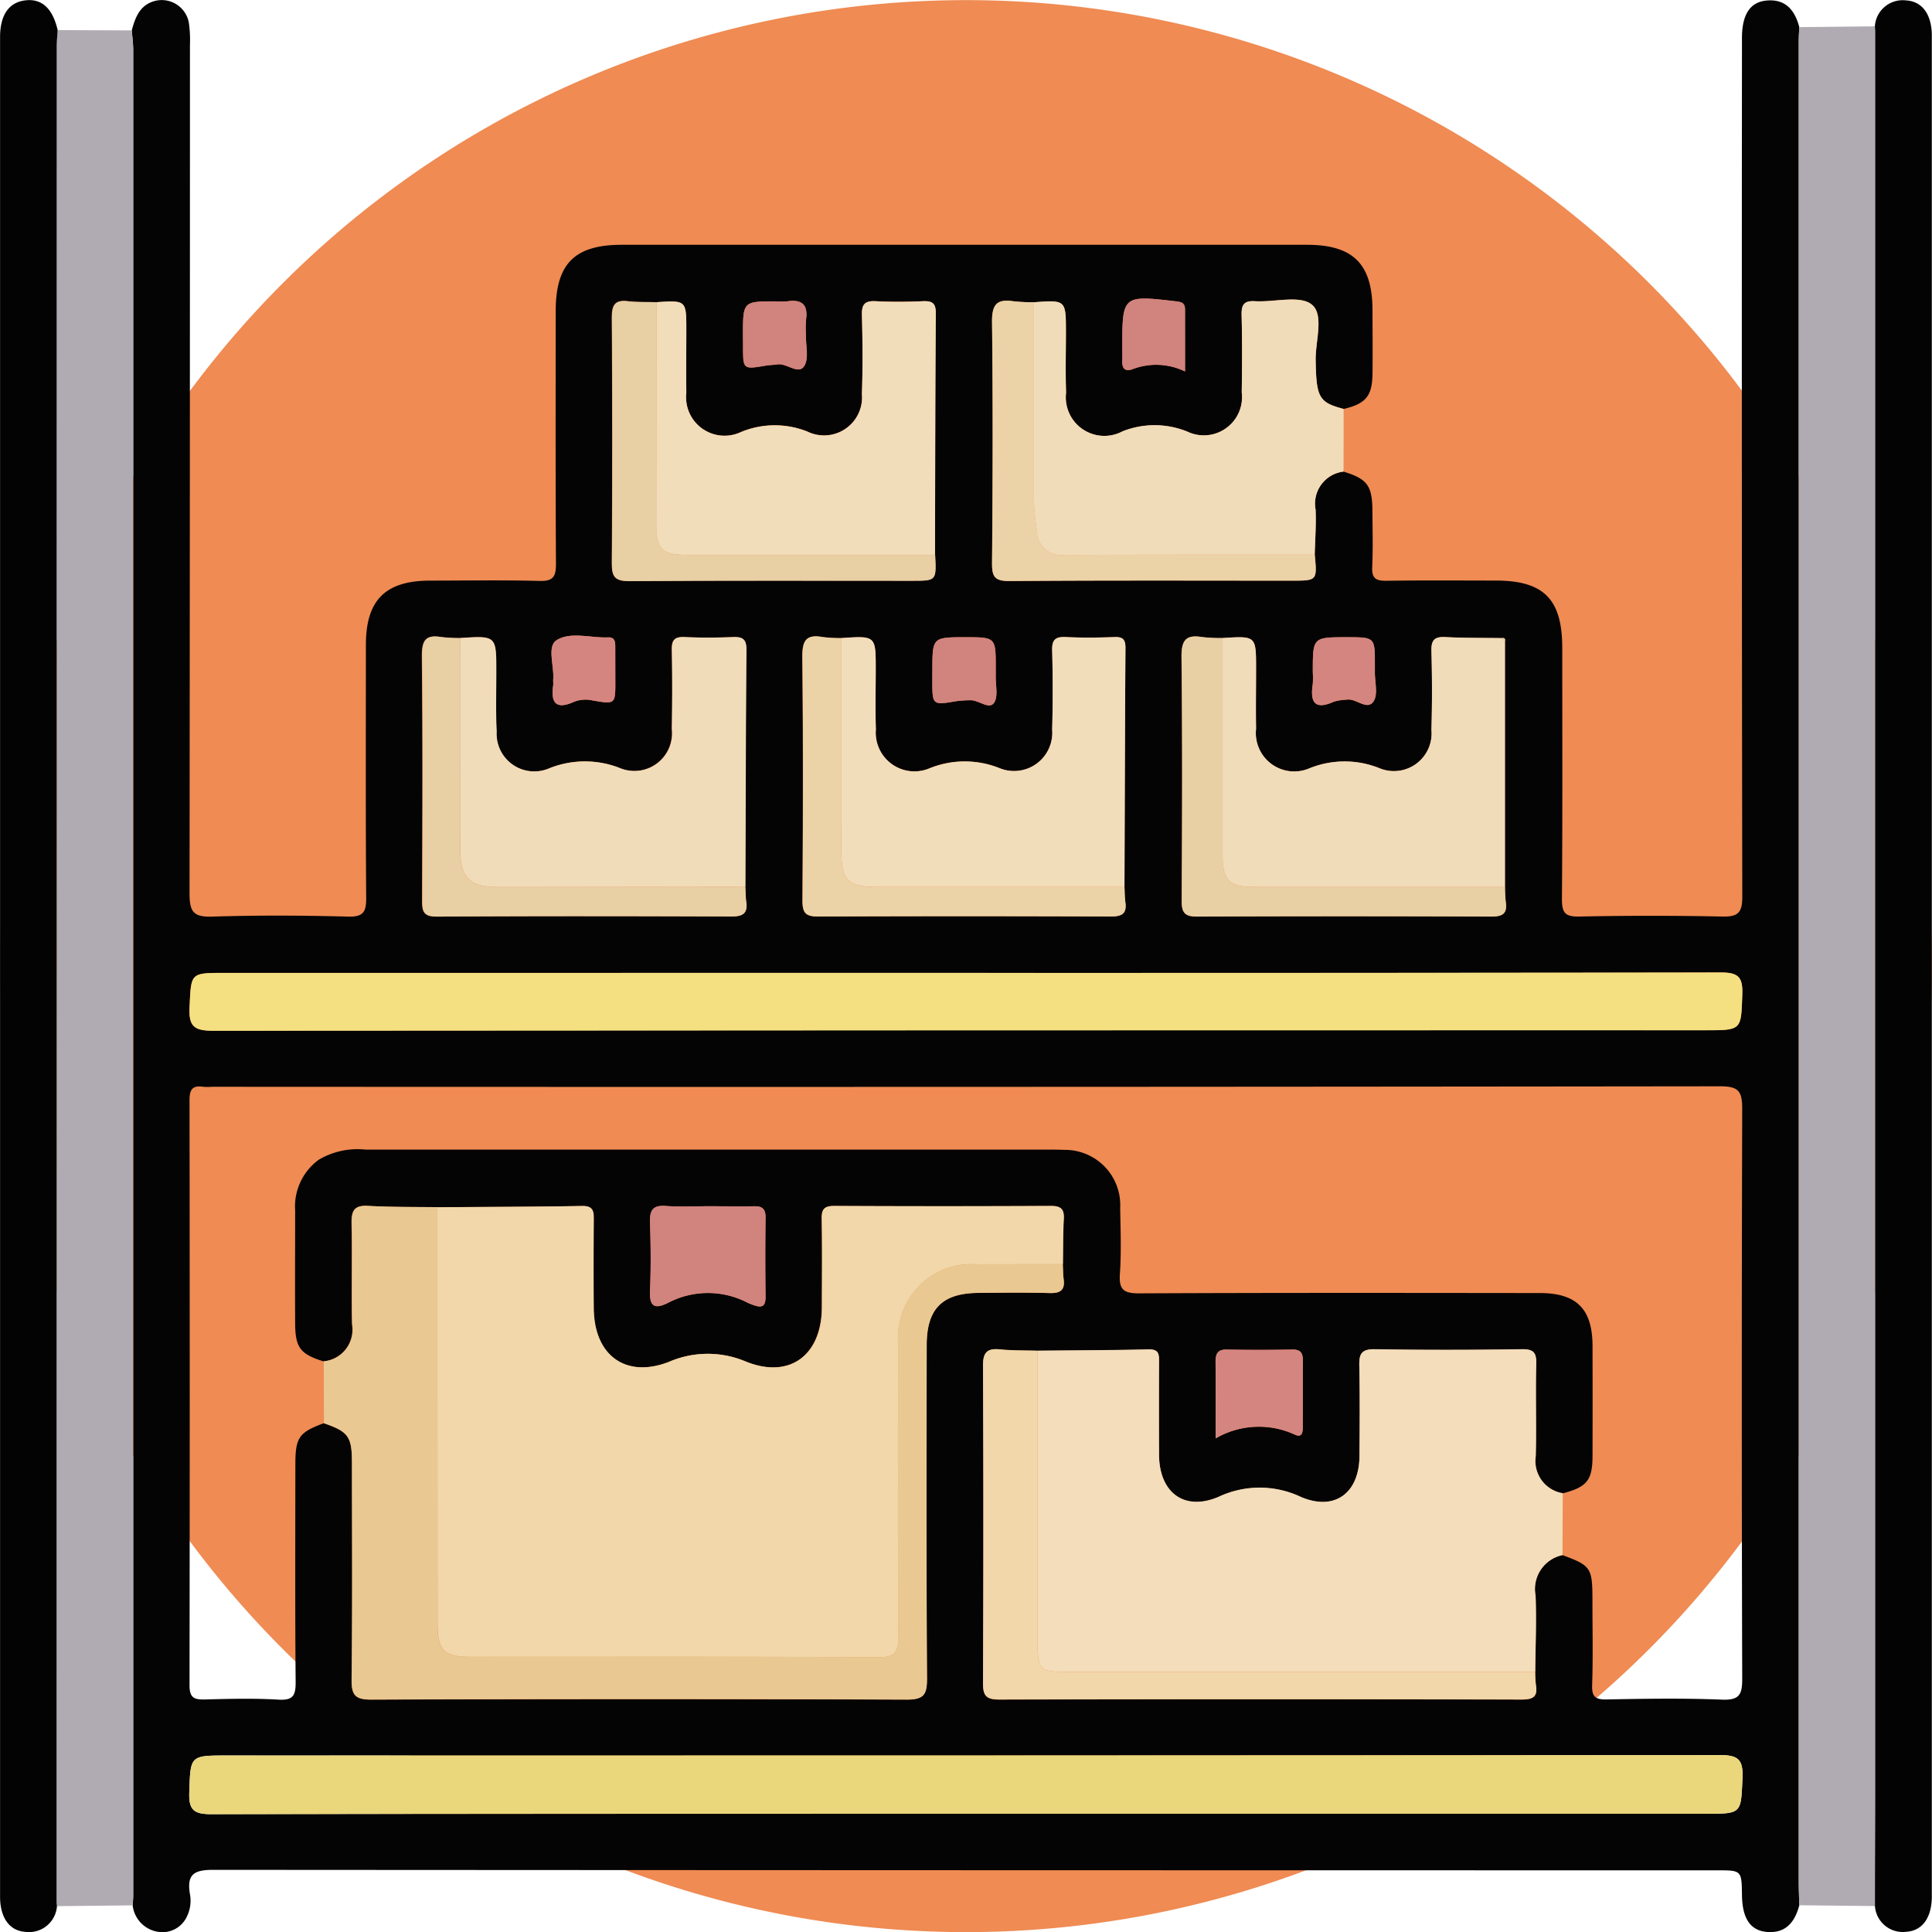 <svg xmlns="http://www.w3.org/2000/svg" width="82" height="82.004" viewBox="0 0 82 82.004">
  <g id="Grupo_962303" data-name="Grupo 962303" transform="translate(-1020 -23413.452)">
    <g id="Grupo_956688" data-name="Grupo 956688" transform="translate(717 19484.457)">
      <g id="Grupo_951854" data-name="Grupo 951854" transform="translate(303 3929)">
        <path id="Trazado_621807" data-name="Trazado 621807" d="M41,0A41,41,0,1,1,0,41,41,41,0,0,1,41,0Z" fill="#ef8b53"/>
      </g>
      <g id="Grupo_962302" data-name="Grupo 962302" transform="translate(-304.708 3287.621)">
        <path id="Trazado_634204" data-name="Trazado 634204" d="M625.136,642.663c.149-.555.343-1.077.979-1.249a1.172,1.172,0,0,1,1.443.919,5.248,5.248,0,0,1,.047.957q0,18.012-.017,36.025c0,.774.185.988.963.963,1.92-.061,3.844-.052,5.765,0,.663.017.773-.209.769-.806-.026-3.576-.014-7.152-.012-10.727,0-1.9.825-2.724,2.723-2.728,1.548,0,3.1-.028,4.644.014.581.016.7-.182.7-.722-.022-3.576-.013-7.152-.011-10.727,0-2.012.8-2.817,2.8-2.818q6.366,0,12.733,0,8.178,0,16.356,0c1.955,0,2.772.815,2.778,2.763,0,.908.013,1.815,0,2.722-.016.944-.286,1.257-1.223,1.483-1.058-.276-1.161-.49-1.188-2.067-.014-.816.368-1.934-.166-2.364-.509-.409-1.583-.094-2.406-.142-.472-.028-.582.149-.571.591.029,1.093.021,2.187.006,3.281a1.622,1.622,0,0,1-2.308,1.664,3.681,3.681,0,0,0-2.757-.01,1.637,1.637,0,0,1-2.391-1.649c-.03-.853-.007-1.707-.007-2.56,0-1.367,0-1.367-1.357-1.272a7.656,7.656,0,0,1-.875-.043c-.722-.115-.917.157-.908.889.042,3.409.033,6.819,0,10.229,0,.586.123.76.738.755,4-.031,7.994-.016,11.991-.016,1.072,0,1.072,0,.968-1.1.015-.638.067-1.279.037-1.915a1.369,1.369,0,0,1,1.183-1.614c1.011.31,1.223.592,1.231,1.66.005.8.026,1.6-.009,2.4-.021.47.155.581.6.575,1.547-.023,3.094-.01,4.642-.009,2.044,0,2.824.792,2.824,2.865,0,3.547.015,7.094-.014,10.641,0,.591.127.767.74.754q3.04-.064,6.082,0c.676.015.834-.189.833-.845q-.029-17.841-.014-35.683c0-.267,0-.533,0-.8.012-.958.342-1.481,1.034-1.549.815-.081,1.21.407,1.4,1.128-.008.185-.023.371-.023.557q0,39.1,0,78.2c0,.319.015.638.023.957-.19.721-.586,1.21-1.4,1.129-.692-.069-1.02-.592-1.033-1.553-.015-1.06-.015-1.06-1.061-1.06q-31.913,0-63.826-.02c-.807,0-1.118.185-.992,1a1.53,1.53,0,0,1-.14,1.015,1.14,1.14,0,0,1-1.122.626,1.281,1.281,0,0,1-1.163-1.135c.008-.132.024-.265.024-.4q0-39.193,0-78.387C625.193,643.191,625.156,642.927,625.136,642.663Zm42.132,36.356c.012-3.381.02-6.762.042-10.144,0-.342-.1-.472-.45-.46-.692.023-1.386.032-2.077,0-.446-.022-.6.111-.583.572q.047,1.676,0,3.355a1.624,1.624,0,0,1-2.222,1.641,3.969,3.969,0,0,0-2.98,0,1.643,1.643,0,0,1-2.281-1.654c-.028-.851-.006-1.7-.006-2.557,0-1.414,0-1.414-1.458-1.315a6,6,0,0,1-.8-.042c-.726-.131-.867.179-.86.865.037,3.44.028,6.88.006,10.32,0,.523.136.677.667.675q6.2-.032,12.4,0c.476,0,.709-.106.634-.616C667.278,679.446,667.281,679.231,667.268,679.019Zm16.15,0,0-10.409c.022-.1,0-.173-.128-.151-.8-.011-1.6,0-2.4-.043-.444-.022-.6.111-.591.575.03,1.119.033,2.24,0,3.359a1.6,1.6,0,0,1-2.219,1.625,3.964,3.964,0,0,0-2.98.019,1.63,1.63,0,0,1-2.244-1.689c-.016-.853,0-1.707,0-2.56,0-1.381,0-1.381-1.421-1.289a7.128,7.128,0,0,1-.875-.042c-.717-.12-.879.17-.872.868.039,3.436.028,6.873.007,10.31,0,.509.116.688.659.686q6.236-.033,12.472,0c.485,0,.7-.118.623-.62A6.1,6.1,0,0,1,683.418,679.017ZM647.4,654.2c-.4-.012-.8.006-1.2-.044-.587-.073-.7.188-.693.723q.033,5.2,0,10.393c0,.589.137.766.748.762,4-.029,8-.015,11.995-.015,1.033,0,1.033,0,.977-1.1.008-3.415.008-6.831.034-10.246,0-.444-.157-.534-.553-.517-.666.028-1.336.033-2,0-.455-.023-.595.127-.583.582.029,1.12.038,2.243,0,3.362a1.613,1.613,0,0,1-2.308,1.592,3.73,3.73,0,0,0-2.832.02,1.634,1.634,0,0,1-2.313-1.674c-.015-.881,0-1.762,0-2.642C648.673,654.118,648.673,654.118,647.4,654.2Zm3.771,24.813c.012-3.355.017-6.709.044-10.063,0-.43-.145-.551-.552-.536-.692.026-1.386.03-2.077,0-.428-.019-.543.137-.534.549.025,1.118.022,2.237,0,3.355a1.6,1.6,0,0,1-2.182,1.665,4.05,4.05,0,0,0-3.056.015,1.6,1.6,0,0,1-2.2-1.574c-.041-.85-.014-1.7-.015-2.556,0-1.515,0-1.515-1.535-1.413a6.636,6.636,0,0,1-.8-.042c-.683-.117-.825.169-.819.823.035,3.443.022,6.886.009,10.329,0,.458.025.717.622.713,4.165-.028,8.33-.022,12.495-.005.48,0,.7-.119.633-.623C651.188,679.44,651.189,679.226,651.176,679.014ZM684.7,712.332c.009-1.079.056-2.16.014-3.238a1.471,1.471,0,0,1,1.142-1.717c1.217.448,1.274.535,1.275,1.917,0,1.2.028,2.4-.013,3.6-.017.509.144.618.625.609,1.628-.03,3.258-.057,4.884.009.74.03.863-.213.861-.891q-.036-12.089,0-24.179c0-.755-.152-.963-.942-.962q-31.994.038-63.988.02a2.631,2.631,0,0,1-.4,0c-.473-.072-.571.148-.571.585q.017,12.409,0,24.819c0,.536.2.611.657.6,1.04-.027,2.085-.054,3.122.008.64.038.729-.2.725-.765-.027-3.069-.014-6.138-.012-9.207,0-1.158.15-1.369,1.206-1.76,1.042.36,1.192.561,1.194,1.683,0,3.067.021,6.134-.015,9.2-.008.655.151.85.827.848q11.363-.036,22.726,0c.732,0,.871-.208.867-.891-.03-4.72-.021-9.44-.013-14.16,0-1.539.663-2.2,2.189-2.21,1.014-.01,2.028-.02,3.041.006.449.012.644-.131.583-.589-.028-.21-.025-.424-.036-.636.011-.639,0-1.279.038-1.916.023-.411-.112-.557-.537-.556q-4.6.021-9.2,0c-.424,0-.544.132-.536.545.023,1.252.012,2.5.007,3.757-.008,2.026-1.358,3.052-3.219,2.307a4.14,4.14,0,0,0-3.272.008c-1.838.716-3.176-.276-3.194-2.258-.012-1.252-.008-2.5,0-3.757,0-.35,0-.609-.487-.6-2.051.035-4.1.038-6.152.053-.979-.015-1.96,0-2.936-.057-.583-.034-.708.2-.7.73.031,1.43-.011,2.862.019,4.293a1.35,1.35,0,0,1-1.209,1.574c-.978-.307-1.193-.579-1.2-1.6-.009-1.6,0-3.2,0-4.8a2.458,2.458,0,0,1,1-2.156,3.226,3.226,0,0,1,1.995-.43H664.07c.214,0,.428,0,.641.01a2.345,2.345,0,0,1,2.376,2.472c.016.934.052,1.871-.013,2.8-.048.692.193.822.843.818,5.659-.027,11.318-.019,16.977-.013,1.571,0,2.237.68,2.241,2.246q.006,2.322,0,4.643c0,1.057-.231,1.342-1.263,1.612a1.384,1.384,0,0,1-1.149-1.567c.035-1.306-.014-2.614.021-3.919.013-.49-.12-.63-.617-.624-2.08.029-4.161.033-6.241,0-.567-.01-.662.206-.651.7.027,1.279.017,2.56.007,3.839-.012,1.563-1.049,2.345-2.487,1.73a4.091,4.091,0,0,0-3.487-.007c-1.461.63-2.523-.179-2.533-1.779q-.011-1.96,0-3.92c0-.312.021-.566-.437-.556-1.571.036-3.143.039-4.715.054-.531-.015-1.066,0-1.594-.054-.546-.053-.727.117-.725.694q.036,6.72,0,13.439c0,.533.1.728.687.726q11.082-.031,22.165,0c.482,0,.7-.106.615-.613A4.632,4.632,0,0,1,684.7,712.332Zm-24.17,6.024h31.39c1.561,0,1.514,0,1.579-1.533.033-.782-.2-.958-.966-.958q-31.67.034-63.339.018c-1.6,0-1.563,0-1.618,1.566-.026.738.189.926.925.924Q644.52,718.335,660.535,718.355Zm.091-35.691H629.07c-1.463,0-1.413,0-1.482,1.455-.038.8.176,1,.993,1q31.676-.039,63.351-.021c1.545,0,1.507,0,1.559-1.529.025-.72-.164-.925-.909-.923Q676.6,682.687,660.626,682.665ZM649.64,692.57c-.614,0-1.231.036-1.841-.01-.56-.043-.679.2-.664.7.029.96.04,1.923,0,2.882-.029.655.162.829.761.53a3.646,3.646,0,0,1,3.38-.006,2.767,2.767,0,0,0,.3.116c.36.126.466-.022.461-.378q-.021-1.681,0-3.362c0-.345-.132-.476-.47-.469C650.922,692.58,650.281,692.572,649.64,692.57Zm21.5,9.853a3.644,3.644,0,0,1,3.337-.169c.378.186.355-.164.356-.392.005-.9,0-1.809.006-2.713,0-.314-.067-.5-.437-.493-.931.015-1.863.017-2.794,0-.411-.008-.478.2-.474.545C671.147,700.235,671.139,701.272,671.139,702.423Zm-1.3-45.284c0-.932,0-1.78,0-2.627,0-.295-.165-.322-.4-.35-2.244-.261-2.262-.249-2.262,1.948,0,.187.009.374,0,.56-.018.366.135.5.48.356A2.81,2.81,0,0,1,669.842,657.14ZM651.077,655.6v.48c0,.976,0,.974.968.809.157-.027.319-.024.476-.05.406-.069.9.455,1.148.073.209-.324.065-.877.074-1.329a5.044,5.044,0,0,1,.005-.639c.1-.64-.173-.877-.8-.781a3.2,3.2,0,0,1-.479,0C651.077,654.166,651.077,654.166,651.077,655.6Zm8.039,14.252v.4c0,1.058,0,1.056,1.044.877a5,5,0,0,1,.553-.035c.361-.021.8.405,1.015.118.194-.265.066-.766.078-1.164,0-.106,0-.213,0-.319,0-1.309,0-1.309-1.287-1.309C659.117,668.421,659.117,668.421,659.117,669.853Zm-13.458.132q0-.56,0-1.121c0-.219.007-.45-.311-.437-.741.031-1.6-.259-2.186.125-.406.264-.087,1.1-.137,1.671-.007.08.009.161,0,.24-.107.75.123,1.043.89.695a1.343,1.343,0,0,1,.787-.054c.958.164.96.157.96-.8C645.659,670.2,645.659,670.092,645.658,669.985Zm29.6-.114a3.726,3.726,0,0,1,0,.556c-.117.77.1,1.091.9.729a2.245,2.245,0,0,1,.546-.084c.4-.067.864.481,1.133.073.2-.3.051-.822.057-1.246,0-.106,0-.212,0-.318,0-1.158,0-1.158-1.189-1.158C675.263,668.423,675.263,668.423,675.263,669.871Z" transform="translate(-11.835)" fill="#050404"/>
        <path id="Trazado_634205" data-name="Trazado 634205" d="M845.621,724.6c-.008-.319-.023-.638-.023-.957q0-39.1,0-78.2c0-.186.015-.372.023-.557l3.211-.035c.005.08.015.159.015.239q0,37.132,0,74.264c0,1.76-.007,3.52-.012,5.28Z" transform="translate(-161.546 -2.361)" fill="#b0abb2"/>
        <path id="Trazado_634206" data-name="Trazado 634206" d="M618.38,645.356c.02.264.057.528.058.792q0,39.193,0,78.387c0,.133-.015.265-.024.4l-3.211.035a1.377,1.377,0,0,1-.017-.159q0-39.376.007-78.752c0-.239.025-.478.038-.716Z" transform="translate(-5.079 -2.692)" fill="#b0abb2"/>
        <path id="Trazado_634207" data-name="Trazado 634207" d="M855.677,722.311c0-1.76.012-3.52.012-5.28q0-37.132,0-74.264c0-.08-.01-.159-.015-.239a1.184,1.184,0,0,1,1.332-1.1c.677.042,1.064.584,1.085,1.434,0,.187,0,.373,0,.56v77.983c0,.187,0,.374,0,.56-.021.851-.406,1.393-1.083,1.436A1.185,1.185,0,0,1,855.677,722.311Z" transform="translate(-168.391 -0.036)" fill="#030303"/>
        <path id="Trazado_634208" data-name="Trazado 634208" d="M610.154,642.657c-.013.239-.038.477-.038.716q-.006,39.376-.007,78.752a1.406,1.406,0,0,0,.017.159,1.187,1.187,0,0,1-1.333,1.095c-.677-.042-1.063-.585-1.082-1.435,0-.187,0-.374,0-.56V643.4c0-.16,0-.32,0-.48.012-.919.385-1.443,1.082-1.522S609.944,641.749,610.154,642.657Z" transform="translate(0 -0.01)" fill="#030303"/>
        <path id="Trazado_634209" data-name="Trazado 634209" d="M744.445,681.1c1.357-.1,1.357-.1,1.357,1.272,0,.853-.023,1.708.007,2.56a1.637,1.637,0,0,0,2.391,1.649,3.68,3.68,0,0,1,2.757.01,1.622,1.622,0,0,0,2.308-1.664c.014-1.093.022-2.188-.006-3.28-.012-.442.1-.619.571-.591.823.048,1.9-.268,2.406.141.534.429.152,1.548.166,2.364.027,1.576.13,1.79,1.188,2.067q0,1.331-.005,2.661A1.369,1.369,0,0,0,756.4,689.9c.03.636-.022,1.276-.037,1.915-3.54,0-7.08,0-10.62.012a1.027,1.027,0,0,1-1.169-1.007,9.434,9.434,0,0,1-.132-1.5Q744.447,685.212,744.445,681.1Z" transform="translate(-92.854 -26.898)" fill="#f1dcb9"/>
        <path id="Trazado_634210" data-name="Trazado 634210" d="M665.561,800.919c2.051-.015,4.1-.018,6.152-.053.484-.008.489.251.486.6-.009,1.252-.013,2.5,0,3.757.018,1.982,1.356,2.974,3.194,2.258a4.14,4.14,0,0,1,3.272-.008c1.86.745,3.211-.28,3.218-2.307,0-1.252.016-2.505-.007-3.757-.008-.413.112-.547.536-.545q4.6.024,9.2,0c.424,0,.559.144.537.555-.036.637-.027,1.277-.038,1.916l-3.684.005a3.113,3.113,0,0,0-3.311,3.3c0,4.164-.012,8.328.011,12.492,0,.627-.117.887-.824.883-5.794-.028-11.587-.013-17.381-.017-1.081,0-1.354-.287-1.354-1.383Q665.561,809.767,665.561,800.919Z" transform="translate(-39.287 -108.306)" fill="#f1d7a9"/>
        <path id="Trazado_634211" data-name="Trazado 634211" d="M767.228,825.922q-.005,1.314-.01,2.627a1.471,1.471,0,0,0-1.142,1.717c.042,1.078-.006,2.158-.014,3.238H746.154c-1.131,0-1.212-.084-1.212-1.244q0-6.194,0-12.389c1.572-.015,3.144-.018,4.715-.055.457-.011.438.244.437.556q-.009,1.96,0,3.92c.009,1.6,1.071,2.409,2.533,1.779a4.091,4.091,0,0,1,3.487.007c1.437.616,2.474-.167,2.487-1.73.01-1.28.02-2.56-.007-3.839-.011-.492.084-.708.651-.7,2.08.035,4.161.031,6.241,0,.5-.007.63.133.617.623-.035,1.306.014,2.614-.021,3.919A1.384,1.384,0,0,0,767.228,825.922Z" transform="translate(-93.192 -121.172)" fill="#f3ddba"/>
        <path id="Trazado_634212" data-name="Trazado 634212" d="M665.7,875.978q-16.015,0-32.03.017c-.736,0-.951-.186-.925-.924.055-1.565.015-1.566,1.618-1.566q31.67,0,63.339-.018c.769,0,1,.175.966.958-.065,1.531-.018,1.533-1.579,1.533Z" transform="translate(-17.003 -157.623)" fill="#ead67b"/>
        <path id="Trazado_634213" data-name="Trazado 634213" d="M665.806,770q15.978,0,31.956-.018c.746,0,.934.2.91.923-.053,1.528-.014,1.529-1.559,1.529q-31.676,0-63.351.021c-.816,0-1.031-.2-.993-1,.069-1.452.019-1.455,1.482-1.455Z" transform="translate(-17.015 -87.332)" fill="#f4e081"/>
        <path id="Trazado_634214" data-name="Trazado 634214" d="M655.352,800.9q0,8.848,0,17.7c0,1.1.273,1.382,1.354,1.383,5.794,0,11.587-.01,17.381.017.706,0,.827-.256.824-.883-.023-4.164-.013-8.328-.011-12.492a3.113,3.113,0,0,1,3.311-3.3l3.685-.005c.011.212.007.426.036.636.062.459-.133.6-.582.589-1.013-.026-2.027-.016-3.041-.006-1.526.015-2.186.671-2.189,2.21-.008,4.72-.017,9.44.013,14.16,0,.683-.135.894-.867.891q-11.363-.046-22.726,0c-.676,0-.834-.193-.827-.848.036-3.066.018-6.133.014-9.2,0-1.122-.151-1.322-1.194-1.683q0-1.313-.006-2.626a1.35,1.35,0,0,0,1.21-1.574c-.03-1.431.013-2.863-.019-4.293-.012-.533.114-.764.7-.73C653.393,800.9,654.374,800.888,655.352,800.9Z" transform="translate(-29.078 -108.291)" fill="#eac891"/>
        <path id="Trazado_634215" data-name="Trazado 634215" d="M668.565,725.665c1.534-.1,1.534-.1,1.535,1.413,0,.852-.027,1.706.015,2.556a1.6,1.6,0,0,0,2.2,1.574,4.05,4.05,0,0,1,3.056-.015,1.6,1.6,0,0,0,2.182-1.665c.017-1.118.02-2.237,0-3.355-.009-.412.106-.568.534-.549.691.031,1.385.027,2.077,0,.407-.015.556.106.552.536-.027,3.354-.032,6.709-.044,10.063l-10.482.007c-1.226,0-1.62-.387-1.621-1.607Q668.561,730.145,668.565,725.665Z" transform="translate(-41.325 -57.21)" fill="#f1dcb9"/>
        <path id="Trazado_634216" data-name="Trazado 634216" d="M694.523,681.245c1.268-.082,1.268-.082,1.268,1.2,0,.881-.011,1.762,0,2.642a1.634,1.634,0,0,0,2.313,1.674,3.729,3.729,0,0,1,2.832-.02,1.613,1.613,0,0,0,2.308-1.592c.039-1.12.03-2.242,0-3.362-.012-.454.129-.605.583-.582.665.035,1.335.029,2,0,.4-.016.557.073.553.517-.026,3.415-.026,6.831-.034,10.246q-5.282,0-10.565,0c-1.01,0-1.266-.261-1.266-1.284Q694.519,685.966,694.523,681.245Z" transform="translate(-58.953 -27.045)" fill="#f2ddba"/>
        <path id="Trazado_634217" data-name="Trazado 634217" d="M769.4,725.664c1.421-.092,1.421-.092,1.421,1.289,0,.853-.013,1.707,0,2.56a1.63,1.63,0,0,0,2.244,1.689,3.964,3.964,0,0,1,2.98-.019,1.6,1.6,0,0,0,2.22-1.625c.032-1.119.029-2.24,0-3.359-.012-.464.147-.6.592-.575.8.039,1.6.031,2.4.043l.128.151,0,10.409q-5.315,0-10.63,0c-1.08,0-1.355-.289-1.355-1.377Q769.4,730.258,769.4,725.664Z" transform="translate(-109.803 -57.21)" fill="#f1dcb9"/>
        <path id="Trazado_634218" data-name="Trazado 634218" d="M718.985,725.663c1.458-.1,1.458-.1,1.458,1.315,0,.852-.021,1.705.006,2.557a1.643,1.643,0,0,0,2.281,1.654,3.969,3.969,0,0,1,2.98,0,1.624,1.624,0,0,0,2.222-1.642q.043-1.677,0-3.355c-.013-.46.137-.594.583-.572.691.034,1.385.025,2.077,0,.354-.012.452.118.45.46-.022,3.381-.03,6.762-.042,10.144q-5.274,0-10.549,0c-1.165,0-1.464-.3-1.464-1.456Q718.982,730.217,718.985,725.663Z" transform="translate(-75.566 -57.207)" fill="#f2ddba"/>
        <path id="Trazado_634219" data-name="Trazado 634219" d="M740.034,819.867q0,6.194,0,12.389c0,1.16.081,1.244,1.212,1.244h19.908a4.63,4.63,0,0,0,.029.557c.086.507-.133.614-.615.613q-11.083-.023-22.165,0c-.586,0-.689-.193-.687-.726q.03-6.72,0-13.439c0-.577.179-.747.725-.694C738.968,819.864,739.5,819.852,740.034,819.867Z" transform="translate(-88.286 -121.167)" fill="#f1d7a9"/>
        <path id="Trazado_634220" data-name="Trazado 634220" d="M765.712,725.609q0,4.594,0,9.188c0,1.088.275,1.376,1.355,1.377q5.315,0,10.63,0a6.1,6.1,0,0,0,.032.637c.075.5-.138.622-.623.62q-6.236-.027-12.472,0c-.544,0-.662-.177-.659-.686.021-3.437.032-6.874-.007-10.31-.008-.7.155-.988.872-.867A7.128,7.128,0,0,0,765.712,725.609Z" transform="translate(-106.111 -57.155)" fill="#e8cfa4"/>
        <path id="Trazado_634221" data-name="Trazado 634221" d="M690.526,681.22q0,4.721,0,9.442c0,1.023.256,1.284,1.266,1.284q5.282,0,10.565,0c.056,1.1.056,1.1-.977,1.1-4,0-8-.014-11.995.015-.612,0-.753-.173-.748-.761q.041-5.2,0-10.393c0-.535.106-.8.693-.723C689.724,681.226,690.127,681.208,690.526,681.22Z" transform="translate(-54.956 -27.02)" fill="#e8cfa4"/>
        <path id="Trazado_634222" data-name="Trazado 634222" d="M665.151,725.613q0,4.479,0,8.959c0,1.22.4,1.607,1.621,1.607l10.482-.007c.013.212.012.426.041.636.072.5-.152.625-.633.623-4.165-.017-8.33-.023-12.495.005-.6,0-.624-.254-.622-.713.012-3.443.025-6.887-.009-10.329-.007-.654.136-.94.819-.823A6.647,6.647,0,0,0,665.151,725.613Z" transform="translate(-37.911 -57.158)" fill="#e8cfa4"/>
        <path id="Trazado_634223" data-name="Trazado 634223" d="M740.678,681.2q0,4.111,0,8.222a9.44,9.44,0,0,0,.132,1.5,1.027,1.027,0,0,0,1.169,1.007c3.54-.013,7.08-.01,10.62-.012.1,1.1.1,1.1-.968,1.1-4,0-7.994-.015-11.99.016-.615,0-.743-.17-.738-.755.029-3.41.038-6.82,0-10.229-.009-.733.186-1,.908-.889A7.685,7.685,0,0,0,740.678,681.2Z" transform="translate(-89.087 -26.999)" fill="#ecd3a7"/>
        <path id="Trazado_634224" data-name="Trazado 634224" d="M715.483,725.609q0,4.554,0,9.108c0,1.158.3,1.455,1.464,1.456q5.275,0,10.549,0c.013.212.01.427.041.636.075.51-.158.618-.634.616q-6.2-.025-12.4,0c-.531,0-.671-.151-.667-.675.022-3.44.031-6.88-.005-10.32-.007-.685.135-1,.86-.865A6,6,0,0,0,715.483,725.609Z" transform="translate(-72.064 -57.153)" fill="#ecd3a7"/>
        <path id="Trazado_634225" data-name="Trazado 634225" d="M696.18,800.869c.641,0,1.281.01,1.922,0,.338-.007.474.124.47.469q-.019,1.681,0,3.362c0,.356-.1.5-.461.378a2.8,2.8,0,0,1-.3-.116,3.646,3.646,0,0,0-3.38.006c-.6.3-.79.125-.761-.53.043-.959.031-1.922,0-2.882-.015-.5.1-.74.664-.7C694.95,800.9,695.566,800.868,696.18,800.869Z" transform="translate(-58.375 -108.298)" fill="#d1837e"/>
        <path id="Trazado_634226" data-name="Trazado 634226" d="M768.472,823.627c0-1.151.008-2.188,0-3.224,0-.345.063-.553.474-.545.931.018,1.863.016,2.794,0,.37-.006.44.179.437.493-.011.9,0,1.809-.006,2.713,0,.229.022.579-.356.393A3.644,3.644,0,0,0,768.472,823.627Z" transform="translate(-109.169 -121.204)" fill="#d58580"/>
        <path id="Trazado_634227" data-name="Trazado 634227" d="M758.8,683.954a2.81,2.81,0,0,0-2.184-.114c-.345.143-.5.01-.48-.356.009-.186,0-.373,0-.56,0-2.2.018-2.209,2.261-1.948.239.028.407.055.4.35C758.8,682.175,758.8,683.023,758.8,683.954Z" transform="translate(-100.796 -26.815)" fill="#d1837e"/>
        <path id="Trazado_634228" data-name="Trazado 634228" d="M705.97,682.617c0-1.435,0-1.435,1.4-1.435a3.188,3.188,0,0,0,.479,0c.622-.1.891.141.8.781a5.019,5.019,0,0,0-.005.639c-.009.452.136,1.005-.073,1.329-.247.382-.742-.142-1.148-.073-.157.027-.319.024-.475.05-.968.165-.968.167-.968-.809Z" transform="translate(-66.728 -27.016)" fill="#d1837e"/>
        <path id="Trazado_634229" data-name="Trazado 634229" d="M731.021,727.082c0-1.432,0-1.432,1.4-1.432,1.287,0,1.287,0,1.287,1.309,0,.107,0,.213,0,.319-.012.4.117.9-.078,1.164-.211.287-.654-.139-1.015-.118a5,5,0,0,0-.553.035c-1.044.178-1.043.181-1.044-.877Z" transform="translate(-83.74 -57.229)" fill="#d1837e"/>
        <path id="Trazado_634230" data-name="Trazado 634230" d="M683.358,727.069c0,.107,0,.213,0,.32,0,.956,0,.964-.96.8a1.344,1.344,0,0,0-.787.054c-.767.348-1,.055-.89-.695.011-.079,0-.16,0-.24.05-.575-.269-1.407.137-1.671.59-.383,1.445-.094,2.186-.125.318-.013.311.217.311.436Q683.358,726.509,683.358,727.069Z" transform="translate(-49.535 -57.084)" fill="#d58580"/>
        <path id="Trazado_634231" data-name="Trazado 634231" d="M781.264,727.1c0-1.448,0-1.448,1.447-1.448,1.189,0,1.189,0,1.189,1.158,0,.106,0,.212,0,.318-.006.424.14.948-.057,1.246-.27.408-.734-.141-1.133-.073a2.251,2.251,0,0,0-.546.084c-.8.363-1.02.041-.9-.729A3.727,3.727,0,0,0,781.264,727.1Z" transform="translate(-117.836 -57.233)" fill="#d58580"/>
        <path id="Trazado_634232" data-name="Trazado 634232" d="M806.48,725.9l-.128-.151C806.48,725.731,806.5,725.8,806.48,725.9Z" transform="translate(-134.895 -57.296)" fill="#e8cfa4"/>
      </g>
    </g>
  </g>
</svg>
